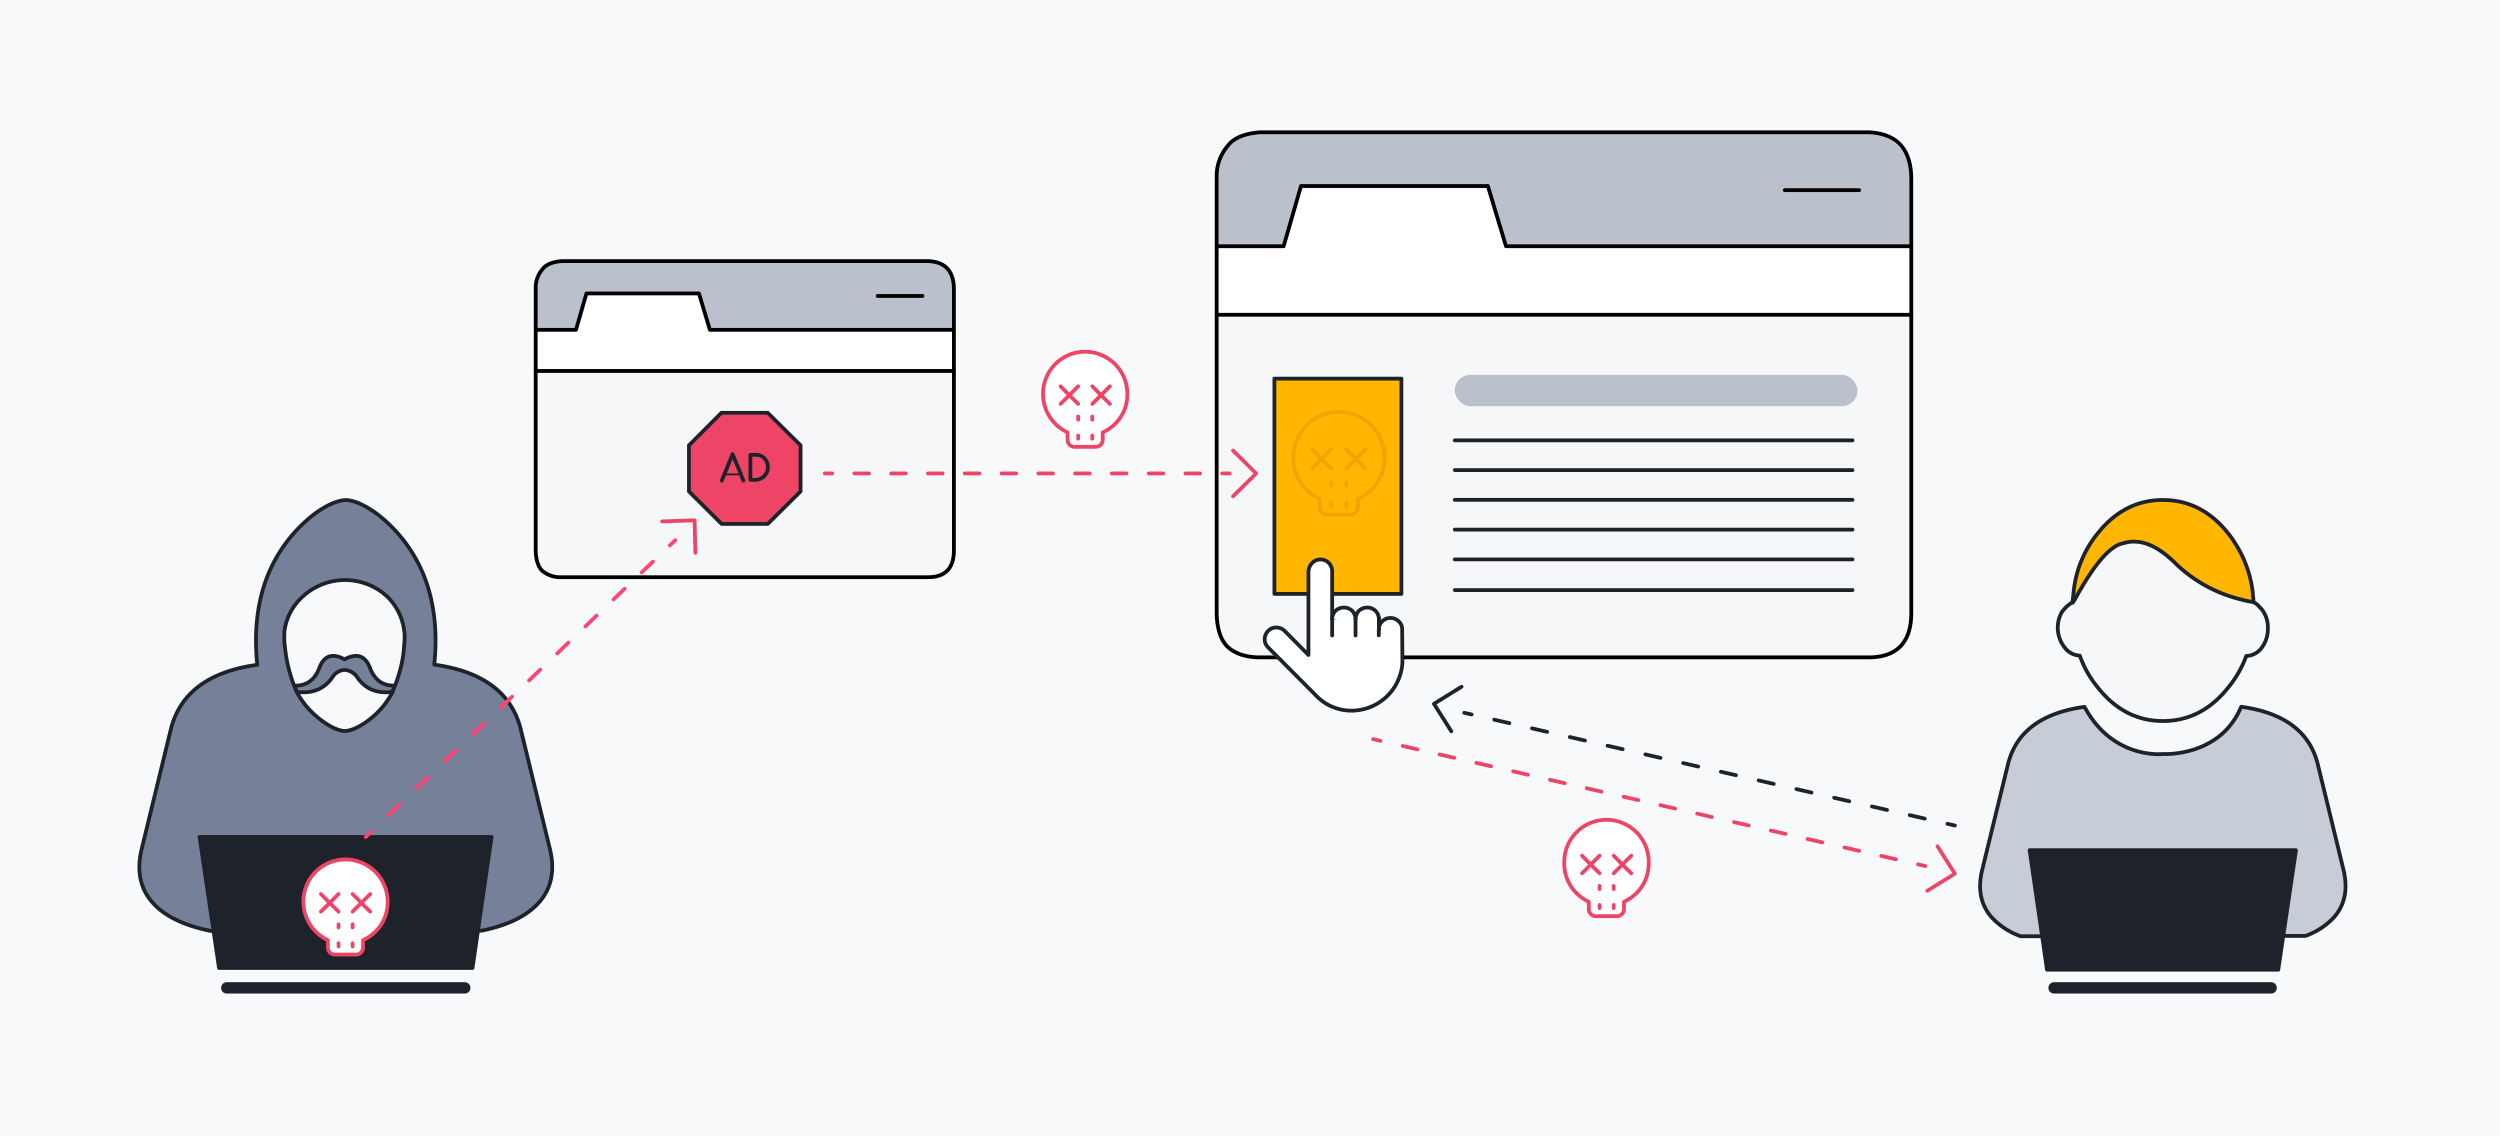 <svg xmlns="http://www.w3.org/2000/svg" width="660" height="300" viewBox="0 0 660 300"><defs><style>.a{fill:#f8f9fa;}.b,.v{fill:#f6f7f8;}.c,.j,.t,.u{fill:#fff;}.d,.r{fill:#bbc1cc;}.d,.e,.g,.h,.j,.k,.p,.u,.v,.w,.x,.y,.z{fill-rule:evenodd;}.aa,.ab,.ac,.e,.f,.k,.l,.m,.n,.p,.q,.s,.x{fill:none;}.e,.f{stroke:#000;}.aa,.ab,.ac,.e,.f,.g,.h,.i,.j,.k,.l,.m,.n,.o,.p,.q,.s,.t,.u,.x,.y,.z{stroke-linecap:round;stroke-linejoin:round;}.g{fill:#778099;}.ab,.g,.h,.i,.o,.s,.t,.u,.x,.y,.z{stroke:#1e222a;}.h{fill:#1e222a;}.i{fill:#a8a4c3;stroke-width:3px;}.aa,.ac,.j,.k,.l{stroke:#e46;}.m,.n{stroke:#ff4672;}.n{stroke-dasharray:4.12 6.18;}.o,.w{fill:#ffb600;}.p,.q{stroke:#efa500;}.y{fill:#c7cdd7;}.z{fill:#e46;}.aa{stroke-dasharray:3.88 5.83;}.ab{stroke-dasharray:4.09 6.14;}.ac{stroke-dasharray:3.99 5.98;}</style></defs><rect class="a" width="660" height="300"/><path class="b" d="M147.76,98.29h97.71a6.35,6.35,0,0,1,6.35,6.35v48.1a0,0,0,0,1,0,0H141.41a0,0,0,0,1,0,0v-48.1a6.35,6.35,0,0,1,6.35-6.35Z" transform="translate(393.22 251.02) rotate(-180)"/><rect class="c" x="141.41" y="77.82" width="110.4" height="20.46" transform="translate(393.22 176.11) rotate(-180)"/><path class="d" d="M251.81,87.33H187.32l-3-9.52H155l-3,9.52H141.41V76.19a7.26,7.26,0,0,1,7.26-7.26h95.88a7.26,7.26,0,0,1,7.26,7.26Z"/><path class="e" d="M148.38,68.93H245q6.71.25,6.83,7.23v69.39q-.13,6.84-6.83,6.83h-96.6a7.45,7.45,0,0,1-5.26-1.7c-1.05-1.06-1.62-2.76-1.71-5.13V76.16a7.36,7.36,0,0,1,1.71-5C144.09,69.85,145.84,69.1,148.38,68.93ZM251.81,87.07h-64.4l-2.89-9.6h-29.7l-2.76,9.6H141.41m102.12-8.94H231.7"/><line class="f" x1="141.41" y1="97.93" x2="251.81" y2="97.93"/><rect class="c" x="321.2" y="49.11" width="183.38" height="33.99" transform="translate(825.77 132.21) rotate(-180)"/><path class="b" d="M331,83.1H494.77a9.81,9.81,0,0,1,9.81,9.81v80.64a0,0,0,0,1,0,0H321.2a0,0,0,0,1,0,0V92.91A9.81,9.81,0,0,1,331,83.1Z" transform="translate(825.77 256.64) rotate(-180)"/><path class="g" d="M77.68,181c.26.59.48,1.14.68,1.66q6.15.78,9.36-3.8a4.08,4.08,0,0,1,3.22-2,4.39,4.39,0,0,1,3.42,2q3.12,4.58,9.27,3.8c.19-.52.42-1.07.68-1.66q-4.78.19-6.64-4.68t-6.73-2.25q-4.77-2.62-6.63,2.25T77.68,181Z"/><path class="g" d="M127.13,245.71q10.44-2.15,15.12-7.42,5-5.55,2.93-14.14l-7.7-31.61q-3.61-14.43-22.83-17.07Q116,162.3,111.92,152a38.81,38.81,0,0,0-12.2-16.19q-4.87-3.61-8.39-3.81-3.6.19-8.48,3.81A38.81,38.81,0,0,0,70.65,152q-4.09,10.35-2.73,23.51-19.22,2.64-22.83,17.07l-7.7,31.61q-2.05,8.58,2.93,14.14,4.68,5.27,15.21,7.42Zm-23.5-63a22,22,0,0,1-6.44,7.51Q93.68,192.84,91,193q-2.62-.19-6.14-2.83a22.79,22.79,0,0,1-6.54-7.51c-.2-.52-.42-1.07-.68-1.66a38.78,38.78,0,0,1-2.44-10.44,1.69,1.69,0,0,0-.1-.58,32.51,32.51,0,0,1,0-3.42A14.91,14.91,0,0,1,80,157.42a16.43,16.43,0,0,1,22.14,0,15.21,15.21,0,0,1,4.59,9.27,9.28,9.28,0,0,1,.09,1.17c0,.72,0,1.4-.09,2a31.6,31.6,0,0,1-.69,5.37,39.65,39.65,0,0,1-1.75,5.75C104.05,181.62,103.82,182.17,103.63,182.69Z"/><polygon class="h" points="52.69 220.95 57.82 255.54 124.75 255.54 129.78 220.95 52.69 220.95"/><line class="i" x1="59.87" y1="260.8" x2="122.7" y2="260.8"/><path class="j" d="M99.12,245.94a11.36,11.36,0,0,1-3.27,2.26v2a1.85,1.85,0,0,1-1.79,1.8H88.37a1.85,1.85,0,0,1-1.8-1.8v-2a11.57,11.57,0,0,1-3.22-2.26,11.21,11.21,0,0,1,0-15.81,11.15,11.15,0,0,1,19,7.91A10.87,10.87,0,0,1,99.12,245.94Z"/><polyline class="k" points="93.09 240.67 95.39 238.37 97.74 240.67"/><polyline class="k" points="97.74 236.03 95.39 238.37 93.09 236.03"/><polyline class="k" points="89.37 236.03 87.03 238.37 84.73 236.03"/><polyline class="k" points="84.73 240.67 87.03 238.37 89.37 240.67"/><line class="l" x1="93.09" y1="244.01" x2="93.09" y2="244.84"/><line class="l" x1="89.37" y1="244.01" x2="89.37" y2="244.84"/><line class="l" x1="89.37" y1="249.02" x2="89.37" y2="249.86"/><line class="l" x1="93.09" y1="249.02" x2="93.09" y2="249.86"/><line class="m" x1="178.28" y1="142.61" x2="176.83" y2="143.99"/><line class="n" x1="172.37" y1="148.27" x2="100.24" y2="217.43"/><line class="m" x1="98.01" y1="219.57" x2="96.57" y2="220.95"/><path class="d" d="M504.58,65.48H397.45l-5-15.82H343.82l-4.9,15.82H321.2V47a12.05,12.05,0,0,1,12.05-12.06H492.52A12.06,12.06,0,0,1,504.58,47Z"/><path class="e" d="M332.77,34.92H493.23q11.13.44,11.35,12V162.19q-.22,11.35-11.35,11.36H332.77q-5.68,0-8.74-2.84c-1.74-1.75-2.69-4.59-2.83-8.52V46.93a12.22,12.22,0,0,1,2.83-8.3Q326.43,35.35,332.77,34.92ZM504.58,65h-107L392.8,49.11H343.46L338.88,65H321.2M490.82,50.2H471.18"/><line class="f" x1="504.58" y1="83.1" x2="321.2" y2="83.1"/><rect class="o" x="336.45" y="99.95" width="33.53" height="56.83" transform="translate(706.42 256.74) rotate(-180)"/><path class="p" d="M362,129.34a12.19,12.19,0,0,1-3.52,2.44v2.13a2,2,0,0,1-.59,1.35,1.94,1.94,0,0,1-1.36.59h-6.14a1.93,1.93,0,0,1-1.36-.59,2,2,0,0,1-.59-1.35v-2.13a12.58,12.58,0,0,1-3.48-2.44,12.12,12.12,0,0,1,0-17.08,12.05,12.05,0,0,1,20.57,8.54A11.72,11.72,0,0,1,362,129.34Z"/><polyline class="p" points="355.47 123.65 357.96 121.17 360.49 123.65"/><polyline class="p" points="360.49 118.63 357.96 121.17 355.47 118.63"/><polyline class="p" points="351.45 118.63 348.92 121.17 346.44 118.63"/><polyline class="p" points="346.44 123.65 348.92 121.17 351.45 123.65"/><line class="q" x1="355.47" y1="127.25" x2="355.47" y2="128.16"/><line class="q" x1="351.45" y1="127.25" x2="351.45" y2="128.16"/><line class="q" x1="351.45" y1="132.68" x2="351.45" y2="133.58"/><line class="q" x1="355.47" y1="132.68" x2="355.47" y2="133.58"/><rect class="r" x="384.06" y="98.95" width="106.34" height="8.28" rx="4.14" transform="translate(874.46 206.19) rotate(-180)"/><line class="s" x1="384.06" y1="116.25" x2="489.07" y2="116.25"/><line class="s" x1="384.06" y1="124.1" x2="489.07" y2="124.11"/><line class="s" x1="384.06" y1="131.96" x2="489.07" y2="131.96"/><line class="s" x1="384.06" y1="139.82" x2="489.07" y2="139.82"/><line class="s" x1="384.06" y1="147.68" x2="489.07" y2="147.68"/><line class="s" x1="384.06" y1="155.78" x2="489.07" y2="155.78"/><rect class="t" x="349.55" y="163.07" width="14.48" height="10.89"/><path class="u" d="M351.69,167.77V150.72a3.28,3.28,0,0,0-.9-2.12,3.09,3.09,0,0,0-4.36,0,3.64,3.64,0,0,0-1,2.12v22.19l-6.22-6.29-.12-.12a3.19,3.19,0,0,0-2.12-.84,3,3,0,0,0-2.18.9,3.14,3.14,0,0,0-.91,2.18,3,3,0,0,0,.85,2.12l.12.12,12.88,12.94.24.24a12.92,12.92,0,0,0,8.95,3.45,13.49,13.49,0,0,0,13.31-12.46v-1.81l-.06-7v-.18a2.77,2.77,0,0,0-.91-2.12,3.08,3.08,0,0,0-4.35,0,3.08,3.08,0,0,0-.91,2.12v1.57"/><path class="u" d="M351.69,163.36a3.29,3.29,0,0,1,.91-2.12,3.21,3.21,0,0,1,4.35,0,3.24,3.24,0,0,1,.91,2.12,3.24,3.24,0,0,1,.91-2.12,3.21,3.21,0,0,1,4.35,0,3.24,3.24,0,0,1,.91,2.12v2.84"/><line class="t" x1="357.86" y1="163.36" x2="357.86" y2="167.77"/><path class="v" d="M547.14,159c-.14,1.23,7-14.55,13.39-15.64q6.39-2,13.73,5.27a37.5,37.5,0,0,0,15.81,9.16,42.55,42.55,0,0,0,4.83,1.12,4.64,4.64,0,0,1,1.21.86l.95,1a7.77,7.77,0,0,1,1.64,5,8.29,8.29,0,0,1-1.64,5.19,5.26,5.26,0,0,1-4.06,2.16,28.58,28.58,0,0,1-5.09,8.72Q581,190.35,571,190.35t-16.93-8.55a29.12,29.12,0,0,1-3.11-4.49,30.62,30.62,0,0,1-1.9-4.23,5.2,5.2,0,0,1-4-2.16,7.8,7.8,0,0,1-1.81-5.19,7.71,7.71,0,0,1,1-4v0a10.27,10.27,0,0,1,2.84-2.66"/><path class="w" d="M594.9,158.91v-.17c0-.75-.11-1.47-.17-2.16v-.17a30.73,30.73,0,0,0-4.66-13,28.89,28.89,0,0,0-2.16-3Q581,132,571,132t-16.93,8.47a29,29,0,0,0-6.65,16c-.18,1.55-.26,2.33-.26,2.33s.15-1,0,.26,7-14.55,13.39-15.64q6.39-2,13.73,5.27a37.5,37.5,0,0,0,15.81,9.16,42.55,42.55,0,0,0,4.83,1.12"/><path class="x" d="M594.9,158.91v-.17c0-.75-.11-1.47-.17-2.16v-.17a30.73,30.73,0,0,0-4.66-13,28.89,28.89,0,0,0-2.16-3Q581,132,571,132t-16.93,8.47a29,29,0,0,0-6.65,16c-.18,1.55-.26,2.33-.26,2.33s.15-1,0,.26,7-14.55,13.39-15.64q6.39-2,13.73,5.27a37.5,37.5,0,0,0,15.81,9.16,42.55,42.55,0,0,0,4.83,1.12,4.64,4.64,0,0,1,1.21.86l.95,1a7.77,7.77,0,0,1,1.64,5,8.29,8.29,0,0,1-1.64,5.19,5.26,5.26,0,0,1-4.06,2.16,28.58,28.58,0,0,1-5.09,8.72Q581,190.35,571,190.35t-16.93-8.55a29.12,29.12,0,0,1-3.11-4.49,30.62,30.62,0,0,1-1.9-4.23,5.2,5.2,0,0,1-4-2.16,8.42,8.42,0,0,1-.78-9.25,9.26,9.26,0,0,1,2.85-2.67"/><path class="y" d="M608.68,247.07a18.82,18.82,0,0,0,7.43-4.84q4.39-4.92,2.59-12.52l-6.82-28q-3.2-12.78-20.21-15.12C586.09,200,571,199.06,571,199.06s-13.23,1.51-20.68-12.45q-17,2.34-20.21,15.12l-6.83,28q-1.82,7.6,2.59,12.52a19,19,0,0,0,7.6,4.92Z"/><polygon class="h" points="606.14 224.45 601.46 256.01 540.41 256.01 535.82 224.45 606.14 224.45"/><line class="i" x1="599.58" y1="260.8" x2="542.28" y2="260.8"/><polygon class="z" points="202.68 108.98 211.35 117.57 211.35 129.74 202.68 138.32 190.51 138.32 181.88 129.74 181.88 117.57 190.46 108.98 202.68 108.98"/><path class="z" d="M198.1,120.07v6.6h1.47a3.32,3.32,0,0,0,3.15-3.32,3.32,3.32,0,0,0-.95-2.37,3.13,3.13,0,0,0-1.9-.91Z"/><polyline class="z" points="196.25 126.89 195.51 124.99 191.33 124.99 190.55 126.89"/><polyline class="z" points="191.33 124.99 193.4 119.9 195.51 124.99"/><line class="l" x1="217.74" y1="124.99" x2="219.74" y2="124.99"/><line class="aa" x1="225.56" y1="124.99" x2="319.75" y2="124.99"/><line class="l" x1="322.66" y1="124.99" x2="324.66" y2="124.99"/><polyline class="k" points="174.8 137.66 183.37 137.36 183.58 145.93"/><polyline class="k" points="325.52 118.95 331.62 124.99 325.52 131.03"/><path class="j" d="M294.39,111.9a11.57,11.57,0,0,1-3.27,2.26v2a1.85,1.85,0,0,1-1.79,1.8h-5.69a1.85,1.85,0,0,1-1.8-1.8v-2a11.78,11.78,0,0,1-3.22-2.26,11.21,11.21,0,0,1,0-15.81,11.15,11.15,0,0,1,19,7.9A10.87,10.87,0,0,1,294.39,111.9Z"/><polyline class="k" points="288.37 106.63 290.67 104.33 293.01 106.63"/><polyline class="k" points="293.01 101.99 290.67 104.33 288.37 101.99"/><polyline class="k" points="284.64 101.99 282.3 104.33 280 101.99"/><polyline class="k" points="280 106.63 282.3 104.33 284.64 106.63"/><line class="l" x1="288.36" y1="109.96" x2="288.36" y2="110.8"/><line class="l" x1="284.64" y1="109.96" x2="284.64" y2="110.8"/><line class="l" x1="284.64" y1="114.98" x2="284.64" y2="115.82"/><line class="l" x1="288.36" y1="114.98" x2="288.36" y2="115.82"/><line class="s" x1="386.56" y1="188.18" x2="388.51" y2="188.62"/><line class="ab" x1="394.49" y1="190" x2="511.15" y2="216.8"/><line class="s" x1="514.14" y1="217.49" x2="516.09" y2="217.94"/><polyline class="x" points="383.15 193.06 378.56 185.81 385.86 181.29"/><path class="j" d="M432,235.82a11.53,11.53,0,0,1-3.27,2.25v2a1.87,1.87,0,0,1-1.79,1.8h-5.69a1.86,1.86,0,0,1-1.8-1.8v-2a11.74,11.74,0,0,1-3.22-2.25,10.89,10.89,0,0,1-3.26-7.91,11.15,11.15,0,1,1,22.29,0A10.89,10.89,0,0,1,432,235.82Z"/><polyline class="k" points="426.01 230.55 428.31 228.25 430.66 230.55"/><polyline class="k" points="430.66 225.9 428.31 228.25 426.01 225.9"/><polyline class="k" points="422.29 225.9 419.95 228.25 417.65 225.9"/><polyline class="k" points="417.65 230.55 419.95 228.25 422.29 230.55"/><line class="l" x1="426.01" y1="233.88" x2="426.01" y2="234.72"/><line class="l" x1="422.29" y1="233.88" x2="422.29" y2="234.72"/><line class="l" x1="422.29" y1="238.9" x2="422.29" y2="239.74"/><line class="l" x1="426.01" y1="238.9" x2="426.01" y2="239.74"/><line class="l" x1="508.31" y1="228.64" x2="506.36" y2="228.19"/><line class="ac" x1="500.53" y1="226.85" x2="367.37" y2="196.26"/><line class="l" x1="364.45" y1="195.59" x2="362.5" y2="195.14"/><polyline class="k" points="511.49 223.41 516.08 230.66 508.79 235.17"/></svg>